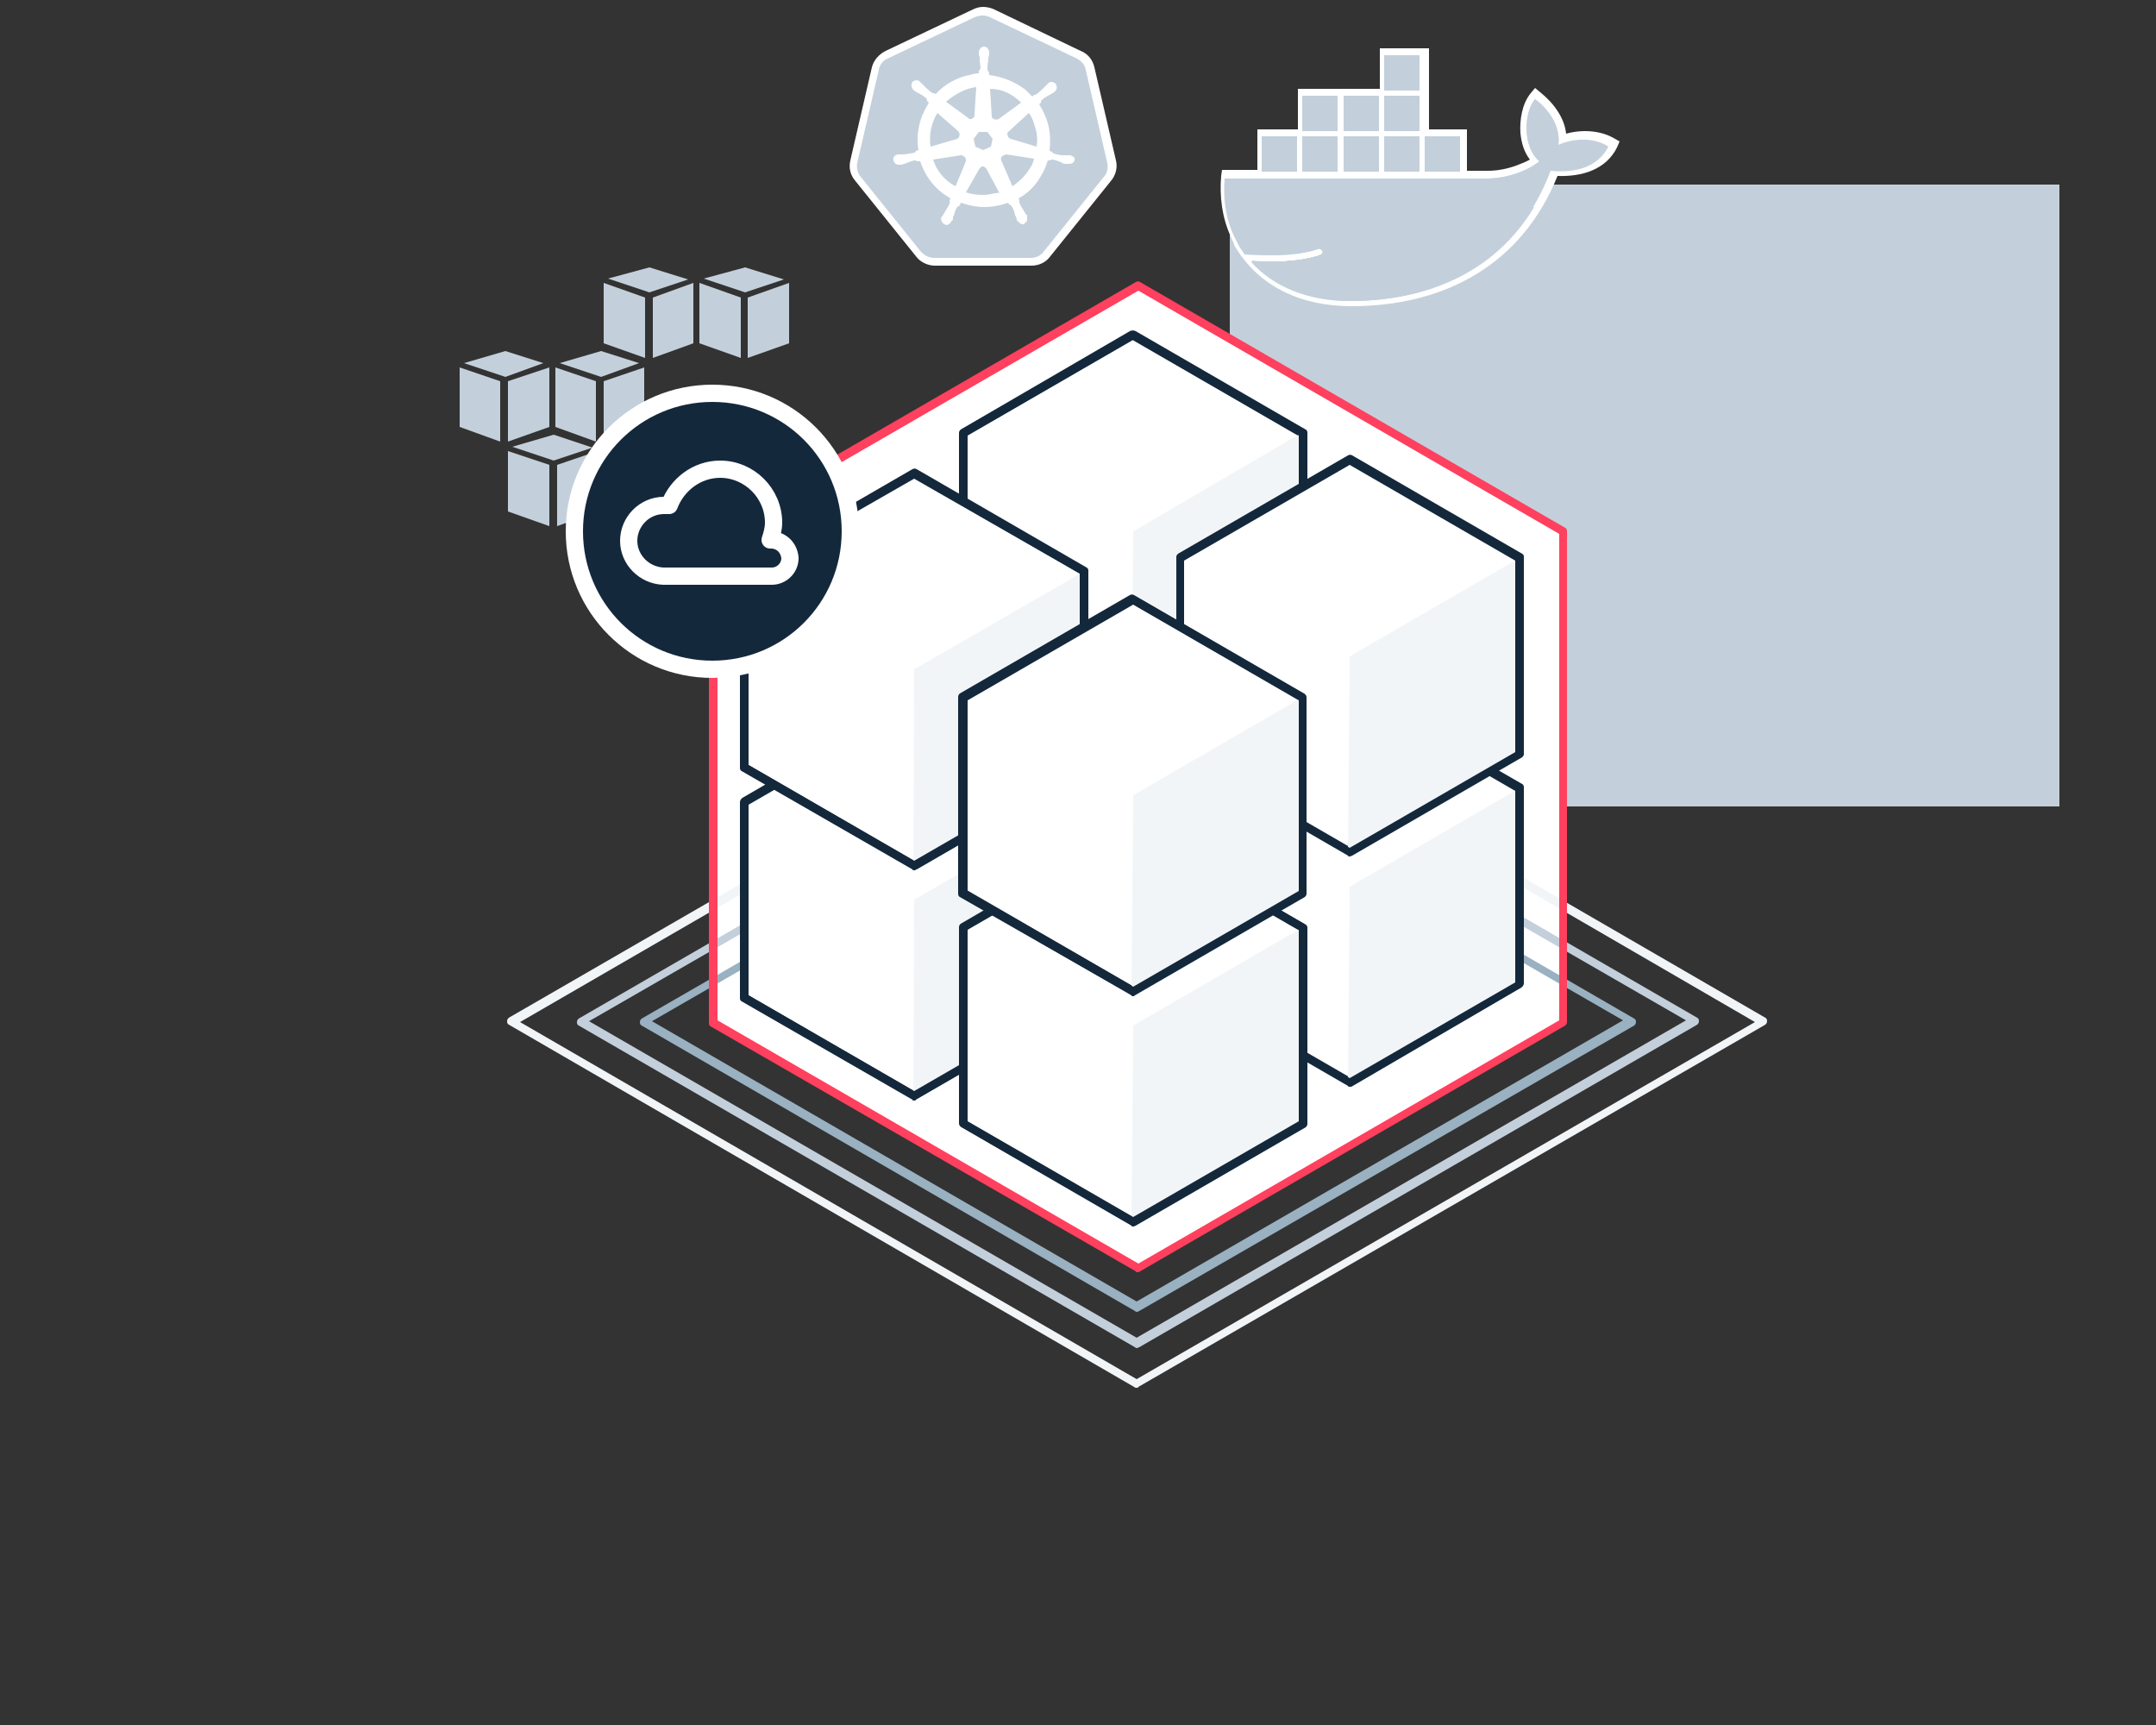 <?xml version="1.0" encoding="utf-8"?>
<!-- Generator: Adobe Illustrator 19.2.1, SVG Export Plug-In . SVG Version: 6.00 Build 0)  -->
<svg version="1.1" id="Layer_1" xmlns="http://www.w3.org/2000/svg" xmlns:xlink="http://www.w3.org/1999/xlink" x="0px" y="0px"
	 viewBox="0 0 250 200" style="enable-background:new 0 0 250 200;" xml:space="preserve">
<rect x="0" y="0" width="250" height="200" fill="#333333" stroke="none"/>
<style type="text/css">
	.st0{fill:#C3D0DB;}
	.st1{clip-path:url(illustration-03.svg);}
	.st2{clip-path:url(illustration-03.svg);}
	.st3{fill:#FFFFFF;}
	.st4{display:none;}
	.st5{display:inline;}
	.st6{fill:#F2F5F7;}
	.st7{fill:#99B1C1;}
	.st8{fill:#FF405E;}
	.st9{fill:#14283C;}
	.st10{fill:none;stroke:#FFFFFF;stroke-width:2;stroke-linecap:round;stroke-linejoin:round;stroke-miterlimit:10;}
</style>
<g>
	<g>
		<g id="Layer_1_1_">
			<g id="Square_40_">
				<path class="st0" d="M190.9,54.5c-0.1-0.1-0.2-0.1-0.3,0l-3.3,3.3c-0.1,0.1-0.1,0.2,0,0.3l3.3,3.3c0.1,0.1,0.2,0.1,0.3,0
					l3.3-3.3c0.1-0.1,0.1-0.2,0-0.3L190.9,54.5z"/>
			</g>
			<g id="Fourth_Row_5_">
				<g id="Square_39_">
					<path class="st0" d="M198.5,53.6l-3.3-3.3c-0.1-0.1-0.2-0.1-0.3,0l-3.3,3.3c-0.1,0.1-0.1,0.2,0,0.3l3.3,3.3
						c0.1,0.1,0.2,0.1,0.3,0l3.3-3.3C198.6,53.8,198.6,53.7,198.5,53.6z"/>
				</g>
				<g id="Square_38_">
					<path class="st0" d="M190,53.6l-3.3-3.3c-0.1-0.1-0.2-0.1-0.3,0l-3.3,3.3c-0.1,0.1-0.1,0.2,0,0.3l3.3,3.3
						c0.1,0.1,0.2,0.1,0.3,0l3.3-3.3C190.1,53.8,190.1,53.7,190,53.6z"/>
				</g>
			</g>
			<g id="Third_Row_5_">
				<g id="Square_37_">
					<path class="st0" d="M202.7,49.7l-3.3,3.3c-0.1,0.1-0.2,0.1-0.3,0l-3.3-3.3c-0.1-0.1-0.1-0.2,0-0.3l3.3-3.3
						c0.1-0.1,0.2-0.1,0.3,0l3.3,3.3C202.8,49.4,202.8,49.6,202.7,49.7z"/>
				</g>
				<g id="Square_36_">
					<path class="st0" d="M194.2,49.7l-3.3,3.3c-0.1,0.1-0.2,0.1-0.3,0l-3.3-3.3c-0.1-0.1-0.1-0.2,0-0.3l3.3-3.3
						c0.1-0.1,0.2-0.1,0.3,0l3.3,3.3C194.3,49.4,194.3,49.6,194.2,49.7z"/>
				</g>
				<g id="Square_35_">
					<path class="st0" d="M185.7,49.7l-3.3,3.3c-0.1,0.1-0.2,0.1-0.3,0l-3.3-3.3c-0.1-0.1-0.1-0.2,0-0.3l3.3-3.3
						c0.1-0.1,0.2-0.1,0.3,0l3.3,3.3C185.8,49.4,185.8,49.6,185.7,49.7z"/>
				</g>
			</g>
			<g id="Second_Row_5_">
				<g id="Square_34_">
					<path class="st0" d="M194.8,48.3c0.1,0.1,0.2,0.1,0.3,0l3.3-3.3c0.1-0.1,0.1-0.2,0-0.3l-3.3-3.3c-0.1-0.1-0.2-0.1-0.3,0
						l-3.3,3.3c-0.1,0.1-0.1,0.2,0,0.3L194.8,48.3z"/>
				</g>
				<g id="Square_33_">
					<path class="st0" d="M186.3,48.2c0.1,0.1,0.2,0.1,0.3,0L190,45c0.1-0.1,0.1-0.2,0-0.3l-3.3-3.3c-0.1-0.1-0.2-0.1-0.3,0
						l-3.3,3.3c-0.1,0.1-0.1,0.2,0,0.3L186.3,48.2z"/>
				</g>
			</g>
			<g id="Sqaure_5_">
				<path class="st0" d="M190.6,43.4c0.1,0.1,0.2,0.1,0.3,0l3.3-3.3c0.1-0.1,0.1-0.2,0-0.3l-3.3-3.3c-0.1-0.1-0.2-0.1-0.3,0
					l-3.3,3.3c-0.1,0.1-0.1,0.2,0,0.3L190.6,43.4z"/>
			</g>
			<g>
				<g>
					<path id="SVGID_63_" class="st0" d="M180.5,52.6l-1.7,1.7c-0.1,0.1-0.1,0.2,0,0.3l11.8,11.8c0.1,0.1,0.2,0.1,0.3,0l11.8-11.8
						c0.1-0.1,0.1-0.2,0-0.3l-1.7-1.7l-9.6,9.6c-0.4,0.4-1,0.4-1.4,0L180.5,52.6z"/>
				</g>
				<g>
					<defs>
						<path id="SVGID_1_" d="M180.5,52.6l-1.7,1.7c-0.1,0.1-0.1,0.2,0,0.3l11.8,11.8c0.1,0.1,0.2,0.1,0.3,0l11.8-11.8
							c0.1-0.1,0.1-0.2,0-0.3l-1.7-1.7l-9.6,9.6c-0.4,0.4-1,0.4-1.4,0L180.5,52.6z"/>
					</defs>
					<clipPath id="SVGID_2_">
						<use xlink:href="#SVGID_1_"  style="overflow:visible;"/>
					</clipPath>
					<g class="st1">
						<g>
							<rect id="SVGID_65_" x="142.6" y="21.4" class="st0" width="96.2" height="72.1"/>
						</g>
						<g>
							<defs>
								<rect id="SVGID_3_" x="142.6" y="21.4" width="96.2" height="72.1"/>
							</defs>
							<clipPath id="SVGID_4_">
								<use xlink:href="#SVGID_3_"  style="overflow:visible;"/>
							</clipPath>
							<g class="st2">
								<rect x="178.1" y="52" class="st0" width="25.2" height="15.1"/>
							</g>
						</g>
					</g>
				</g>
				<g>
					<g id="outline_20_">
						<path class="st3" d="M165.4,15h4.7v4.8h2.4c1.1,0,2.2-0.2,3.3-0.6c0.5-0.2,1.1-0.4,1.6-0.7c-0.7-0.9-1-2-1.1-3.1
							c-0.1-1.5,0.2-3.4,1.2-4.6l0.5-0.6l0.6,0.5c1.5,1.2,2.8,2.9,3,4.8c1.8-0.5,3.9-0.4,5.5,0.5l0.7,0.4l-0.3,0.7
							c-1.3,2.6-4.1,3.4-6.9,3.3c-4.1,10.2-13,15.1-23.9,15.1c-5.6,0-10.7-2.1-13.6-7.1v-0.1l-0.4-0.9c-1-2.2-1.3-4.6-1.1-7l0.1-0.7
							h4.1V15h4.7v-4.7h9.5V5.6h5.7V15H165.4z"/>
					</g>
					<g id="body_colors_20_">
						<g>
							<path class="st0" d="M180.7,16.8c0.3-2.5-1.5-4.4-2.7-5.3c-1.3,1.5-1.5,5.5,0.5,7.2c-1.2,1-3.6,2-6.1,2H142
								c-0.2,2.6,0.2,5,1.3,7.1l0.3,0.6c0.2,0.4,0.5,0.7,0.7,1.1l0,0c1.2,0.1,2.4,0.1,3.5,0.1l0,0c2.1,0,3.8-0.3,5-0.7
								c0.2-0.1,0.4,0,0.5,0.2s0,0.4-0.2,0.5s-0.3,0.1-0.5,0.2l0,0c-1,0.3-2.1,0.5-3.5,0.6c0.1,0-0.1,0-0.1,0s-0.1,0-0.2,0
								c-0.5,0-1.1,0-1.7,0c-0.7,0-1.3,0-2,0l0,0c2.5,2.8,6.5,4.5,11.4,4.5c10.5,0,19.4-4.7,23.3-15.1c2.8,0.3,5.5-0.4,6.7-2.8
								C184.7,15.8,182.2,16.1,180.7,16.8z"/>
						</g>
						<g>
							<path class="st0" d="M180.7,16.8c0.3-2.5-1.5-4.4-2.7-5.3c-1.3,1.5-1.5,5.5,0.5,7.2c-1.2,1-3.6,2-6.1,2H144
								c-0.1,4,1.4,7,4,8.8l0,0c2.1,0,3.8-0.3,5-0.7c0.2-0.1,0.4,0,0.5,0.2s0,0.4-0.2,0.5s-0.3,0.1-0.5,0.2l0,0
								c-1,0.3-2.2,0.5-3.6,0.6l0,0c3.6,1.8,8.7,1.8,14.7-0.5c6.7-2.6,12.8-7.4,17.2-13C180.9,16.8,180.8,16.8,180.7,16.8z"/>
						</g>
						<g>
							<path class="st0" d="M142.2,23.8c0.2,1.4,0.6,2.7,1.2,3.9l0.3,0.6c0.2,0.4,0.5,0.7,0.7,1.1c1.2,0.1,2.4,0.1,3.5,0.1
								c2.1,0,3.8-0.3,5-0.7c0.2-0.1,0.4,0,0.5,0.2s0,0.4-0.2,0.5s-0.3,0.1-0.5,0.2l0,0c-1,0.3-2.2,0.5-3.6,0.6c0,0-0.1,0-0.2,0
								c-0.5,0-1.1,0-1.7,0c-0.7,0-1.3,0-2.1,0c2.5,2.8,6.5,4.6,11.5,4.6c9,0,16.8-3.4,21.3-10.9h-35.7V23.8z"/>
						</g>
						<g>
							<path class="st0" d="M144.2,23.8c0.5,2.4,1.8,4.4,3.7,5.7c2.1,0,3.8-0.3,5-0.7c0.2-0.1,0.4,0,0.5,0.2s0,0.4-0.2,0.5
								s-0.3,0.1-0.5,0.2l0,0c-1,0.3-2.2,0.5-3.6,0.6c3.6,1.8,8.7,1.8,14.7-0.5c3.6-1.4,7-3.4,10.1-5.9h-29.7V23.8z"/>
						</g>
					</g>
					<g class="st4">
						<g class="st5">
							<path class="st0" d="M147.2,30.3c0.6,0,1.2,0,1.7,0h0.1l0,0c1.4-0.1,2.6-0.3,3.6-0.6l0,0c0.2-0.1,0.4-0.1,0.5-0.2
								c0.2-0.1,0.3-0.3,0.2-0.5s-0.3-0.3-0.5-0.2c-1.3,0.4-3,0.7-5,0.7l0,0c-1.1,0-2.2,0-3.5-0.1l0,0c-0.1,0-0.1,0-0.2,0
								c-0.2,0-0.4,0.1-0.4,0.3c0,0.2,0.1,0.4,0.3,0.4c0.3,0,0.5,0,0.8,0h0.1l0,0C145.8,30.2,146.5,30.3,147.2,30.3z"/>
						</g>
					</g>
					<g id="Containers_20_">
						<g>
							<path class="st0" d="M149.7,16.2h0.3v3.4h-0.3V16.2z M149.1,16.2h0.3v3.4h-0.3V16.2z M148.5,16.2h0.3v3.4h-0.3V16.2z
								 M147.9,16.2h0.3v3.4h-0.3V16.2z M147.2,16.2h0.3v3.4h-0.3V16.2z M146.6,16.2h0.3v3.4h-0.3V16.2z M146.3,15.8h4.1v4.1h-4.1
								V15.8z"/>
						</g>
						<g>
							<path class="st0" d="M154.5,11.4h0.3v3.4h-0.3V11.4z M153.8,11.4h0.3v3.4h-0.3V11.4z M153.2,11.4h0.3v3.4h-0.3V11.4z
								 M152.6,11.4h0.3v3.4h-0.3V11.4z M152,11.4h0.3v3.4H152V11.4z M151.4,11.4h0.3v3.4h-0.3V11.4z M151,11.1h4.1v4.1H151V11.1z"
								/>
						</g>
						<g>
							<path class="st0" d="M154.5,16.2h0.3v3.4h-0.3V16.2z M153.8,16.2h0.3v3.4h-0.3V16.2z M153.2,16.2h0.3v3.4h-0.3V16.2z
								 M152.6,16.2h0.3v3.4h-0.3V16.2z M152,16.2h0.3v3.4H152V16.2z M151.4,16.2h0.3v3.4h-0.3V16.2z M151,15.8h4.1v4.1H151V15.8z"
								/>
						</g>
						<g>
							<path class="st0" d="M159.2,16.2h0.3v3.4h-0.3V16.2z M158.6,16.2h0.3v3.4h-0.3V16.2z M158,16.2h0.3v3.4H158V16.2z
								 M157.3,16.2h0.3v3.4h-0.3V16.2z M156.7,16.2h0.3v3.4h-0.3V16.2z M156.1,16.2h0.3v3.4h-0.3V16.2z M155.8,15.8h4.1v4.1h-4.1
								V15.8z"/>
						</g>
						<g>
							<path class="st0" d="M159.2,11.4h0.3v3.4h-0.3V11.4z M158.6,11.4h0.3v3.4h-0.3V11.4z M158,11.4h0.3v3.4H158V11.4z
								 M157.3,11.4h0.3v3.4h-0.3V11.4z M156.7,11.4h0.3v3.4h-0.3V11.4z M156.1,11.4h0.3v3.4h-0.3V11.4z M155.8,11.1h4.1v4.1h-4.1
								V11.1z"/>
						</g>
						<g>
							<path class="st0" d="M163.9,16.2h0.3v3.4h-0.3V16.2z M163.3,16.2h0.3v3.4h-0.3V16.2z M162.7,16.2h0.3v3.4h-0.3V16.2z
								 M162.1,16.2h0.3v3.4h-0.3V16.2z M161.5,16.2h0.3v3.4h-0.3V16.2z M160.8,16.2h0.3v3.4h-0.3V16.2z M160.5,15.8h4.1v4.1h-4.1
								V15.8z"/>
						</g>
						<g>
							<path class="st0" d="M163.9,11.4h0.3v3.4h-0.3V11.4z M163.3,11.4h0.3v3.4h-0.3V11.4z M162.7,11.4h0.3v3.4h-0.3V11.4z
								 M162.1,11.4h0.3v3.4h-0.3V11.4z M161.5,11.4h0.3v3.4h-0.3V11.4z M160.8,11.4h0.3v3.4h-0.3V11.4z M160.5,11.1h4.1v4.1h-4.1
								V11.1z"/>
						</g>
						<g>
							<path class="st0" d="M163.9,6.7h0.3v3.4h-0.3V6.7z M163.3,6.7h0.3v3.4h-0.3V6.7z M162.7,6.7h0.3v3.4h-0.3V6.7z M162.1,6.7
								h0.3v3.4h-0.3V6.7z M161.5,6.7h0.3v3.4h-0.3V6.7z M160.8,6.7h0.3v3.4h-0.3V6.7z M160.5,6.4h4.1v4.1h-4.1V6.4z"/>
						</g>
						<g>
							<path class="st0" d="M168.7,16.2h0.3v3.4h-0.3V16.2z M168.1,16.2h0.3v3.4h-0.3V16.2z M167.4,16.2h0.3v3.4h-0.3V16.2z
								 M166.8,16.2h0.3v3.4h-0.3V16.2z M166.2,16.2h0.3v3.4h-0.3V16.2z M165.6,16.2h0.3v3.4h-0.3V16.2z M165.2,15.8h4.1v4.1h-4.1
								V15.8z"/>
						</g>
					</g>
					<g>
						<path class="st0" d="M157.9,34.8c-2.8-1.3-4.3-3.1-5.2-5.1c-1,0.3-2.3,0.5-3.7,0.6c-0.5,0-1.1,0-1.7,0c-0.7,0-1.4,0-2.2-0.1
							c2.6,2.6,5.7,4.5,11.6,4.6C157,34.8,157.5,34.8,157.9,34.8z"/>
					</g>
					<g>
						<path class="st0" d="M153.7,31.5c-0.4-0.5-0.8-1.2-1-1.8c-1,0.3-2.3,0.5-3.8,0.6C149.9,30.8,151.4,31.3,153.7,31.5z"/>
					</g>
				</g>
				<g>
					<g>
						<path class="st0" d="M108.4,30.4c-0.7,0-1.4-0.3-1.9-0.9l-7-8.7c-0.5-0.6-0.6-1.3-0.5-2L101.6,8c0.2-0.7,0.6-1.3,1.3-1.6
							L113,1.5c0.3-0.2,0.7-0.2,1-0.2s0.7,0.1,1,0.2l10.1,4.8c0.7,0.3,1.1,0.9,1.3,1.6l2.5,10.8c0.2,0.7,0,1.5-0.5,2l-7,8.7
							c-0.5,0.6-1.1,0.9-1.9,0.9L108.4,30.4L108.4,30.4z"/>
					</g>
					<g>
						<path class="st3" d="M114,1.8c0.3,0,0.6,0.1,0.8,0.2l10.1,4.8c0.5,0.3,0.9,0.7,1,1.3l2.5,10.8c0.1,0.6,0,1.2-0.4,1.6l-7,8.7
							c-0.4,0.5-0.9,0.7-1.5,0.7h-11.2c-0.6,0-1.1-0.3-1.5-0.7l-7-8.7c-0.4-0.5-0.5-1.1-0.4-1.6l2.5-10.8c0.1-0.6,0.5-1.1,1-1.3
							L113,2C113.5,1.8,113.8,1.8,114,1.8L114,1.8z M114,0.8L114,0.8c-0.4,0-0.8,0.1-1.2,0.3l-10.1,4.8c-0.8,0.4-1.4,1.1-1.6,1.9
							l-2.5,10.8c-0.2,0.9,0,1.7,0.6,2.4l7,8.7c0.5,0.7,1.4,1.1,2.2,1.1h11.2c0.9,0,1.7-0.4,2.2-1.1l7-8.7c0.6-0.7,0.8-1.6,0.6-2.4
							l-2.5-10.8c-0.2-0.9-0.8-1.6-1.6-1.9l-10-4.8C114.9,0.9,114.4,0.8,114,0.8L114,0.8L114,0.8z"/>
					</g>
					<g>
						<path class="st3" d="M124.1,18L124.1,18L124.1,18L124.1,18L124.1,18L124.1,18c-0.1,0-0.1,0-0.2,0s-0.3,0-0.4,0s-0.1,0-0.2,0
							l0,0c-0.4,0-0.8-0.1-1.1-0.2c-0.1-0.1-0.2-0.1-0.2-0.2l0,0l0,0l-0.3-0.1c0.1-0.9,0.1-1.9-0.1-2.8c-0.2-0.9-0.6-1.8-1.1-2.6
							l0.2-0.2l0,0c0-0.1,0-0.2,0.1-0.3c0.2-0.2,0.5-0.4,0.9-0.6l0,0c0.1,0,0.1-0.1,0.2-0.1c0.1-0.1,0.2-0.1,0.3-0.2
							c0,0,0.1,0,0.1-0.1l0,0l0,0c0.3-0.2,0.3-0.6,0.1-0.9c-0.1-0.1-0.3-0.2-0.5-0.2s-0.3,0.1-0.4,0.2l0,0l0,0l0,0l-0.1,0.1
							c-0.1,0.1-0.2,0.2-0.3,0.3l-0.1,0.1l0,0c-0.3,0.3-0.5,0.5-0.8,0.7c-0.1,0-0.1,0.1-0.2,0.1h-0.1l0,0l0,0l-0.2,0.2
							c-0.3-0.3-0.5-0.5-0.8-0.8c-1.2-0.9-2.6-1.5-4.2-1.7V8.4l0,0c-0.1-0.1-0.1-0.1-0.2-0.3c0-0.3,0-0.7,0.1-1.1l0,0
							c0-0.1,0-0.1,0-0.2s0-0.2,0.1-0.4V6.2V6.1l0,0l0,0c0-0.4-0.3-0.7-0.6-0.7c-0.2,0-0.3,0.1-0.4,0.2s-0.2,0.3-0.2,0.5l0,0l0,0
							l0,0v0.1c0,0.1,0,0.3,0.1,0.4c0,0.1,0,0.1,0,0.2l0,0c0,0.4,0.1,0.8,0.1,1.1c0,0.1-0.1,0.2-0.2,0.3l0,0l0,0v0.3
							c-0.4,0-0.7,0.1-1.1,0.2c-1.5,0.3-2.9,1.1-3.9,2.2l-0.2-0.1l0,0h-0.1c-0.1,0-0.1,0-0.2-0.1c-0.3-0.2-0.5-0.4-0.8-0.7l0,0
							l-0.1-0.1c-0.1-0.1-0.2-0.2-0.3-0.3c0,0-0.1,0-0.1-0.1l0,0l0,0c-0.1-0.1-0.3-0.2-0.4-0.2c-0.2,0-0.4,0.1-0.5,0.2
							c-0.2,0.3-0.1,0.7,0.1,0.9l0,0l0,0l0,0l0.1,0.1c0.1,0.1,0.2,0.1,0.3,0.2c0.1,0,0.1,0.1,0.2,0.1l0,0c0.4,0.2,0.7,0.4,0.9,0.6
							c0.1,0.1,0.1,0.2,0.1,0.3l0,0l0,0l0.2,0.2c0,0.1-0.1,0.1-0.1,0.2c-1,1.6-1.4,3.4-1.1,5.3l-0.3,0.1l0,0c0,0.1-0.1,0.2-0.2,0.2
							c-0.3,0.1-0.7,0.1-1.1,0.2l0,0c-0.1,0-0.1,0-0.2,0s-0.2,0-0.4,0h-0.1c0,0,0,0-0.1,0l0,0l0,0c-0.4,0.1-0.6,0.4-0.5,0.7
							c0.1,0.3,0.3,0.5,0.6,0.5c0.1,0,0.1,0,0.2,0l0,0l0,0l0,0h0.1c0.1,0,0.2-0.1,0.4-0.1c0.1,0,0.1-0.1,0.2-0.1l0,0
							c0.4-0.1,0.7-0.3,1-0.3l0,0c0.1,0,0.2,0.1,0.3,0.1l0,0l0,0h0.3c0.5,1.5,1.4,2.8,2.6,3.7c0.3,0.2,0.6,0.4,0.9,0.6l-0.1,0.3l0,0
							c0,0.1,0.1,0.2,0,0.3c-0.1,0.3-0.3,0.6-0.5,0.9l0,0c0,0.1-0.1,0.1-0.1,0.2c-0.1,0.1-0.1,0.2-0.2,0.3c0,0,0,0.1-0.1,0.1l0,0
							l0,0l0,0c-0.2,0.3,0,0.7,0.3,0.9c0.1,0,0.2,0.1,0.2,0.1c0.2,0,0.5-0.2,0.6-0.4l0,0l0,0l0,0c0,0,0-0.1,0.1-0.1
							c0.1-0.1,0.1-0.2,0.1-0.4c0-0.1,0-0.1,0.1-0.2l0,0c0.1-0.4,0.2-0.7,0.4-1c0.1-0.1,0.2-0.1,0.3-0.2l0,0l0,0l0.1-0.3
							c0.9,0.3,1.8,0.5,2.8,0.5c0.6,0,1.2-0.1,1.7-0.2c0.4-0.1,0.7-0.2,1-0.3l0.1,0.2l0,0c0.1,0,0.2,0.1,0.3,0.2
							c0.2,0.3,0.3,0.6,0.4,1l0,0c0,0.1,0,0.1,0.1,0.2c0,0.1,0.1,0.2,0.1,0.4c0,0,0,0.1,0.1,0.1l0,0l0,0l0,0
							c0.1,0.2,0.4,0.4,0.6,0.4c0.1,0,0.2,0,0.2-0.1c0.1-0.1,0.3-0.2,0.3-0.4s0-0.3,0-0.5l0,0l0,0l0,0c0,0,0-0.1-0.1-0.1
							c-0.1-0.1-0.1-0.2-0.2-0.3c0-0.1-0.1-0.1-0.1-0.2l0,0c-0.2-0.3-0.4-0.6-0.5-0.9c0-0.1,0-0.2,0-0.3l0,0l0,0l-0.1-0.2
							c1.1-0.6,2-1.5,2.6-2.6c0.4-0.6,0.6-1.2,0.8-1.8h0.2l0,0c0.1,0,0.1-0.1,0.3-0.1l0,0c0.3,0,0.7,0.2,1,0.3l0,0
							c0.1,0,0.1,0.1,0.2,0.1c0.1,0.1,0.2,0.1,0.4,0.1h0.1c0,0,0,0,0.1,0l0,0c0.1,0,0.1,0,0.2,0c0.3,0,0.6-0.2,0.6-0.5
							C124.7,18.4,124.5,18.1,124.1,18L124.1,18z M114.9,17l-0.9,0.4l-0.9-0.4l-0.2-0.9l0.6-0.8h1l0.6,0.8L114.9,17L114.9,17z
							 M120.1,15c0.2,0.7,0.2,1.4,0.1,2l-3-0.9c-0.3-0.1-0.4-0.4-0.4-0.6c0-0.1,0.1-0.2,0.1-0.2l2.4-2.2
							C119.7,13.6,119.9,14.3,120.1,15L120.1,15z M118.4,11.9l-2.6,1.9c-0.2,0.1-0.5,0.1-0.7-0.1c-0.1-0.1-0.1-0.1-0.1-0.2l-0.2-3.2
							C116.2,10.3,117.4,10.9,118.4,11.9L118.4,11.9z M112.6,10.2c0.2,0,0.4-0.1,0.6-0.1l-0.2,3.2c0,0.3-0.2,0.5-0.5,0.5
							c-0.1,0-0.2,0-0.2-0.1l-2.6-1.9C110.5,11.1,111.5,10.5,112.6,10.2L112.6,10.2z M108.7,13.1l2.4,2.1c0.2,0.2,0.2,0.5,0.1,0.7
							c-0.1,0.1-0.1,0.1-0.2,0.2l-3.1,0.9C107.7,15.6,108,14.2,108.7,13.1L108.7,13.1z M108.2,18.5l3.2-0.5c0.3,0,0.5,0.2,0.6,0.4
							c0,0.1,0,0.2,0,0.3l0,0l-1.2,2.9C109.5,20.9,108.6,19.8,108.2,18.5L108.2,18.5z M115.4,22.4c-0.5,0.1-0.9,0.2-1.4,0.2
							c-0.7,0-1.4-0.1-2-0.3l1.6-2.8c0.2-0.2,0.4-0.3,0.6-0.1c0.1,0.1,0.2,0.1,0.2,0.2l0,0l1.5,2.8
							C115.8,22.3,115.6,22.4,115.4,22.4L115.4,22.4z M119.3,19.7c-0.5,0.8-1.2,1.4-1.9,1.9l-1.3-3c-0.1-0.2,0-0.5,0.3-0.6
							c0.1,0,0.2-0.1,0.3-0.1l3.2,0.5C119.8,18.9,119.6,19.3,119.3,19.7L119.3,19.7z"/>
					</g>
				</g>
				<g>
					<g>
						<g>
							<polygon class="st0" points="63.7,61 58.9,59.3 58.9,52.3 63.7,53.9 							"/>
						</g>
						<g>
							<polygon class="st0" points="64.6,61 69.3,59.3 69.3,52.3 64.6,53.9 							"/>
						</g>
						<g>
							<polygon class="st0" points="59.4,51.8 64.2,50.4 68.7,51.9 64.2,53.4 							"/>
						</g>
					</g>
					<g>
						<g>
							<polygon class="st0" points="58,51.2 53.3,49.5 53.3,42.6 58,44.2 							"/>
						</g>
						<g>
							<polygon class="st0" points="58.9,51.2 63.7,49.5 63.7,42.6 58.9,44.2 							"/>
						</g>
						<g>
							<polygon class="st0" points="53.8,42.1 58.6,40.7 63,42.1 58.6,43.7 							"/>
						</g>
					</g>
					<g>
						<g>
							<polygon class="st0" points="69.1,51.2 64.4,49.5 64.4,42.6 69.1,44.2 							"/>
						</g>
						<g>
							<polygon class="st0" points="70,51.2 74.7,49.5 74.7,42.6 70,44.2 							"/>
						</g>
						<g>
							<polygon class="st0" points="64.9,42.1 69.7,40.7 74.1,42.1 69.7,43.7 							"/>
						</g>
					</g>
					<g>
						<g>
							<polygon class="st0" points="74.8,41.5 70,39.8 70,32.8 74.8,34.5 							"/>
						</g>
						<g>
							<polygon class="st0" points="75.7,41.5 80.4,39.8 80.4,32.8 75.7,34.5 							"/>
						</g>
						<g>
							<polygon class="st0" points="70.5,32.3 75.3,31 79.8,32.4 75.3,33.9 							"/>
						</g>
					</g>
					<g>
						<g>
							<polygon class="st0" points="85.9,41.5 81.1,39.8 81.1,32.8 85.9,34.5 							"/>
						</g>
						<g>
							<polygon class="st0" points="86.7,41.5 91.5,39.8 91.5,32.8 86.7,34.5 							"/>
						</g>
						<g>
							<polygon class="st0" points="81.6,32.3 86.4,31 90.9,32.4 86.4,33.9 							"/>
						</g>
					</g>
				</g>
				<g>
					<polygon class="st3" points="82.7,61.6 131.9,33.2 181.2,61.6 181.2,118.6 131.9,147 82.7,118.6 					"/>
				</g>
				<g>
					<path class="st6" d="M131.8,160.9c-0.1,0-0.2,0-0.3-0.1l-72.5-42c-0.2-0.1-0.2-0.3-0.2-0.4c0-0.2,0.1-0.3,0.2-0.4l72.7-42
						c0.2-0.1,0.3-0.1,0.5,0l72.5,42c0.2,0.1,0.2,0.3,0.2,0.4c0,0.2-0.1,0.3-0.2,0.4l-72.7,42C132,160.9,131.9,160.9,131.8,160.9z
						 M60.3,118.5l71.5,41.4l71.7-41.4L132,77L60.3,118.5z"/>
				</g>
				<g>
					<path class="st7" d="M131.9,152.1c-0.1,0-0.2,0-0.3-0.1l-57.2-33.1c-0.2-0.1-0.2-0.3-0.2-0.4c0-0.2,0.1-0.3,0.2-0.4L131.8,85
						c0.2-0.1,0.3-0.1,0.5,0l57.2,33.1c0.2,0.1,0.2,0.3,0.2,0.4c0,0.2-0.1,0.3-0.2,0.4L132.1,152C132,152,132,152.1,131.9,152.1z
						 M75.6,118.4l56.2,32.5l56.4-32.6L132,85.9L75.6,118.4z"/>
				</g>
				<g>
					<path class="st0" d="M131.9,156.3c-0.1,0-0.2,0-0.3-0.1l-64.5-37.3c-0.2-0.1-0.2-0.3-0.2-0.4c0-0.2,0.1-0.3,0.2-0.4l64.7-37.4
						c0.2-0.1,0.3-0.1,0.5,0l64.5,37.3c0.2,0.1,0.2,0.3,0.2,0.4c0,0.2-0.1,0.3-0.2,0.4l-64.7,37.4
						C132,156.2,131.9,156.3,131.9,156.3z M68.3,118.4l63.5,36.7l63.7-36.8L132,81.7L68.3,118.4z"/>
				</g>
				<g>
					<path class="st8" d="M131.9,147.5c-0.1,0-0.2,0-0.2-0.1L82.4,119c-0.2-0.1-0.2-0.3-0.2-0.4v-57c0-0.2,0.1-0.3,0.2-0.4
						l49.3-28.5c0.2-0.1,0.3-0.1,0.5,0l49.3,28.5c0.2,0.1,0.2,0.3,0.2,0.4v56.9c0,0.2-0.1,0.3-0.2,0.4l-49.3,28.5
						C132.1,147.5,132,147.5,131.9,147.5z M83.2,118.3l48.8,28.2l48.8-28.2V61.9L132,33.7L83.2,61.9V118.3z"/>
				</g>
				<g>
					<g>
						<polygon class="st3" points="111.6,76.9 131.3,65.6 151,76.9 151,99.7 131.3,111.1 111.6,99.7 						"/>
						<path class="st9" d="M131.3,111.6c-0.1,0-0.2,0-0.2-0.1l-19.7-11.4c-0.2-0.1-0.2-0.3-0.2-0.4V76.9c0-0.2,0.1-0.3,0.2-0.4
							L131,65.1c0.2-0.1,0.3-0.1,0.5,0l19.7,11.4c0.2,0.1,0.2,0.3,0.2,0.4v22.7c0,0.2-0.1,0.3-0.2,0.4l-19.7,11.4
							C131.5,111.5,131.4,111.6,131.3,111.6z M112.1,99.4l19.2,11.1l19.2-11.1V77.2l-19.2-11.1l-19.2,11.1
							C112.1,77.2,112.1,99.4,112.1,99.4z"/>
					</g>
					<g>
						<polygon class="st6" points="150.9,76.9 131.4,88.3 131.2,111.1 151.1,99.6 						"/>
					</g>
					<g>
						<path class="st9" d="M131.4,111.5c-0.1,0-0.2,0-0.2-0.1L111.5,100c-0.2-0.1-0.2-0.3-0.2-0.4V76.9c0-0.2,0.1-0.3,0.2-0.4
							l19.7-11.4c0.2-0.1,0.3-0.1,0.5,0l19.7,11.4c0.2,0.1,0.2,0.3,0.2,0.4v22.7c0,0.2-0.1,0.3-0.2,0.4l-19.7,11.4
							C131.5,111.5,131.5,111.5,131.4,111.5z M112.2,99.4l19.2,11.1l19.2-11.1V77.2l-19.2-11.1l-19.2,11.1V99.4z"/>
					</g>
					<g>
						<polygon class="st3" points="136.8,91.3 156.5,80 176.2,91.3 176.2,114.1 156.5,125.4 136.8,114.1 						"/>
						<path class="st9" d="M156.5,125.9c-0.1,0-0.2,0-0.2-0.1l-19.7-11.4c-0.2-0.1-0.2-0.3-0.2-0.4V91.3c0-0.2,0.1-0.3,0.2-0.4
							l19.7-11.4c0.2-0.1,0.3-0.1,0.5,0l19.7,11.4c0.2,0.1,0.2,0.3,0.2,0.4V114c0,0.2-0.1,0.3-0.2,0.4l-19.7,11.4
							C156.6,125.9,156.5,125.9,156.5,125.9z M137.3,113.8l19.2,11.1l19.2-11.1V91.6l-19.2-11.1l-19.2,11.1V113.8z"/>
					</g>
					<g>
						<polygon class="st6" points="176,91.5 156.5,102.8 156.3,125.6 176.2,114.2 						"/>
					</g>
					<g>
						<path class="st9" d="M156.5,126c-0.1,0-0.2,0-0.2-0.1l-19.7-11.4c-0.2-0.1-0.2-0.3-0.2-0.4V91.4c0-0.2,0.1-0.3,0.2-0.4
							l19.7-11.4c0.2-0.1,0.3-0.1,0.5,0L176.4,91c0.2,0.1,0.2,0.3,0.2,0.4v22.7c0,0.2-0.1,0.3-0.2,0.4L156.7,126
							C156.6,126,156.5,126,156.5,126z M137.3,113.9l19.2,11.1l19.2-11.1V91.7l-19.2-11.1l-19.2,11.1V113.9z"/>
					</g>
					<g>
						<polygon class="st3" points="86.3,92.9 106,81.6 125.7,92.9 125.7,115.7 106,127 86.3,115.7 						"/>
						<path class="st9" d="M106,127.5c-0.1,0-0.2,0-0.2-0.1L86.1,116c-0.2-0.1-0.2-0.3-0.2-0.4V92.9c0-0.2,0.1-0.3,0.2-0.4
							l19.7-11.4c0.2-0.1,0.3-0.1,0.5,0L126,92.5c0.2,0.1,0.2,0.3,0.2,0.4v22.7c0,0.2-0.1,0.3-0.2,0.4l-19.7,11.4
							C106.2,127.5,106.1,127.5,106,127.5z M86.8,115.4l19.2,11.1l19.2-11.1V93.2L106,82.1L86.8,93.2V115.4z"/>
					</g>
					<g>
						<polygon class="st6" points="125.6,93 106,104.3 105.9,127.2 125.7,115.7 						"/>
					</g>
					<g>
						<path class="st9" d="M106,127.6c-0.1,0-0.2,0-0.2-0.1L86,116.1c-0.2-0.1-0.2-0.3-0.2-0.4V93c0-0.2,0.1-0.3,0.2-0.4l19.7-11.4
							c0.2-0.1,0.3-0.1,0.5,0l19.7,11.4c0.2,0.1,0.2,0.3,0.2,0.4v22.7c0,0.2-0.1,0.3-0.2,0.4l-19.7,11.4
							C106.2,127.6,106.1,127.6,106,127.6z M86.8,115.4l19.2,11.1l19.2-11.1V93.3L106,82.2L86.8,93.3V115.4z"/>
					</g>
					<g>
						<polygon class="st3" points="111.6,107.5 131.3,96.1 151,107.5 151,130.2 131.3,141.6 111.6,130.2 						"/>
						<path class="st9" d="M131.3,142.1c-0.1,0-0.2,0-0.2-0.1l-19.7-11.4c-0.2-0.1-0.2-0.3-0.2-0.4v-22.7c0-0.2,0.1-0.3,0.2-0.4
							L131,95.7c0.2-0.1,0.3-0.1,0.5,0l19.7,11.4c0.2,0.1,0.2,0.3,0.2,0.4v22.7c0,0.2-0.1,0.3-0.2,0.4L131.5,142
							C131.5,142.1,131.4,142.1,131.3,142.1z M112.1,130l19.2,11.1l19.2-11.1v-22.2l-19.2-11.1l-19.2,11.1
							C112.1,107.8,112.1,130,112.1,130z"/>
					</g>
					<g>
						<polygon class="st6" points="150.9,107.6 131.4,118.9 131.2,141.8 151.1,130.3 						"/>
					</g>
					<g>
						<path class="st9" d="M131.4,142.2c-0.1,0-0.2,0-0.2-0.1l-19.7-11.4c-0.2-0.1-0.2-0.3-0.2-0.4v-22.7c0-0.2,0.1-0.3,0.2-0.4
							l19.7-11.4c0.2-0.1,0.3-0.1,0.5,0l19.7,11.4c0.2,0.1,0.2,0.3,0.2,0.4v22.7c0,0.2-0.1,0.3-0.2,0.4l-19.7,11.4
							C131.5,142.2,131.5,142.2,131.4,142.2z M112.2,130l19.2,11.1l19.2-11.1v-22.2l-19.2-11.1l-19.2,11.1V130z"/>
					</g>
				</g>
				<g>
					<g>
						<polygon class="st3" points="111.6,50.2 131.3,38.9 151,50.2 151,73 131.3,84.3 111.6,73 						"/>
						<path class="st9" d="M131.3,84.8c-0.1,0-0.2,0-0.2-0.1l-19.7-11.4c-0.2-0.1-0.2-0.3-0.2-0.4V50.2c0-0.2,0.1-0.3,0.2-0.4
							L131,38.4c0.2-0.1,0.3-0.1,0.5,0l19.7,11.4c0.2,0.1,0.2,0.3,0.2,0.4V73c0,0.2-0.1,0.3-0.2,0.4l-19.7,11.4
							C131.5,84.8,131.4,84.8,131.3,84.8z M112.1,72.7l19.2,11.1l19.2-11.1V50.5l-19.2-11.1l-19.2,11.1
							C112.1,50.5,112.1,72.7,112.1,72.7z"/>
					</g>
					<g>
						<polygon class="st6" points="150.9,50.2 131.4,61.6 131.2,84.4 151.1,72.9 						"/>
					</g>
					<g>
						<path class="st9" d="M131.4,84.8c-0.1,0-0.2,0-0.2-0.1l-19.7-11.4c-0.2-0.1-0.2-0.3-0.2-0.4V50.2c0-0.2,0.1-0.3,0.2-0.4
							l19.7-11.4c0.2-0.1,0.3-0.1,0.5,0l19.7,11.4c0.2,0.1,0.2,0.3,0.2,0.4v22.7c0,0.2-0.1,0.3-0.2,0.4l-19.7,11.4
							C131.5,84.8,131.5,84.8,131.4,84.8z M112.2,72.6l19.2,11.1l19.2-11.1V50.5l-19.2-11.1l-19.2,11.1V72.6z"/>
					</g>
					<g>
						<polygon class="st3" points="136.8,64.6 156.5,53.2 176.2,64.6 176.2,87.4 156.5,98.7 136.8,87.4 						"/>
						<path class="st9" d="M156.5,99.2c-0.1,0-0.2,0-0.2-0.1l-19.7-11.4c-0.2-0.1-0.2-0.3-0.2-0.4V64.6c0-0.2,0.1-0.3,0.2-0.4
							l19.7-11.4c0.2-0.1,0.3-0.1,0.5,0l19.7,11.4c0.2,0.1,0.2,0.3,0.2,0.4v22.7c0,0.2-0.1,0.3-0.2,0.4l-19.7,11.4
							C156.6,99.2,156.5,99.2,156.5,99.2z M137.3,87.1l19.2,11.1l19.2-11.1V64.9l-19.2-11.1l-19.2,11.1V87.1z"/>
					</g>
					<g>
						<polygon class="st6" points="176,64.8 156.5,76.1 156.3,98.9 176.2,87.5 						"/>
					</g>
					<g>
						<path class="st9" d="M156.5,99.3c-0.1,0-0.2,0-0.2-0.1l-19.7-11.4c-0.2-0.1-0.2-0.3-0.2-0.4V64.7c0-0.2,0.1-0.3,0.2-0.4
							l19.7-11.4c0.2-0.1,0.3-0.1,0.5,0l19.7,11.4c0.2,0.1,0.2,0.3,0.2,0.4v22.7c0,0.2-0.1,0.3-0.2,0.4l-19.7,11.4
							C156.6,99.3,156.5,99.3,156.5,99.3z M137.3,87.2l19.2,11.1l19.2-11.1V65l-19.2-11.1L137.3,65V87.2z"/>
					</g>
					<g>
						<polygon class="st3" points="86.3,66.2 106,54.8 125.7,66.2 125.7,89 106,100.3 86.3,89 						"/>
						<path class="st9" d="M106,100.8c-0.1,0-0.2,0-0.2-0.1L86.1,89.4c-0.2-0.1-0.2-0.3-0.2-0.4V66.2c0-0.2,0.1-0.3,0.2-0.4
							l19.7-11.4c0.2-0.1,0.3-0.1,0.5,0L126,65.8c0.2,0.1,0.2,0.3,0.2,0.4V89c0,0.2-0.1,0.3-0.2,0.4l-19.7,11.4
							C106.2,100.8,106.1,100.8,106,100.8z M86.8,88.7L106,99.8l19.2-11.1V66.5L106,55.4L86.8,66.5V88.7z"/>
					</g>
					<g>
						<polygon class="st6" points="125.6,66.3 106,77.6 105.9,100.5 125.7,89 						"/>
					</g>
					<g>
						<path class="st9" d="M106,100.9c-0.1,0-0.2,0-0.2-0.1L86,89.4c-0.2-0.1-0.2-0.3-0.2-0.4V66.3c0-0.2,0.1-0.3,0.2-0.4l19.7-11.4
							c0.2-0.1,0.3-0.1,0.5,0l19.7,11.4c0.2,0.1,0.2,0.3,0.2,0.4V89c0,0.2-0.1,0.3-0.2,0.4l-19.7,11.4
							C106.2,100.9,106.1,100.9,106,100.9z M86.8,88.7L106,99.8l19.2-11.1V66.5l-19.2-11l-19.2,11V88.7z"/>
					</g>
					<g>
						<polygon class="st3" points="111.6,80.8 131.3,69.4 151,80.8 151,103.5 131.3,114.9 111.6,103.5 						"/>
						<path class="st9" d="M131.3,115.4c-0.1,0-0.2,0-0.2-0.1L111.3,104c-0.2-0.1-0.2-0.3-0.2-0.4V80.8c0-0.2,0.1-0.3,0.2-0.4
							L131,69c0.2-0.1,0.3-0.1,0.5,0l19.7,11.4c0.2,0.1,0.2,0.3,0.2,0.4v22.7c0,0.2-0.1,0.3-0.2,0.4l-19.7,11.4
							C131.5,115.4,131.4,115.4,131.3,115.4z M112.1,103.2l19.2,11.1l19.2-11.1V81.1L131.3,70l-19.2,11.1
							C112.1,81.1,112.1,103.2,112.1,103.2z"/>
					</g>
					<g>
						<polygon class="st6" points="150.9,80.9 131.4,92.2 131.2,115.1 151.1,103.6 						"/>
					</g>
					<g>
						<path class="st9" d="M131.4,115.5c-0.1,0-0.2,0-0.2-0.1L111.4,104c-0.2-0.1-0.2-0.3-0.2-0.4V80.9c0-0.2,0.1-0.3,0.2-0.4
							l19.7-11.4c0.2-0.1,0.3-0.1,0.5,0l19.7,11.4c0.2,0.1,0.2,0.3,0.2,0.4v22.7c0,0.2-0.1,0.3-0.2,0.4l-19.7,11.4
							C131.5,115.5,131.5,115.5,131.4,115.5z M112.2,103.3l19.2,11.1l19.2-11.1V81.2l-19.2-11.1l-19.2,11.1V103.3z"/>
					</g>
				</g>
				<g>
					<g>
						<path class="st9" d="M82.6,77.6c-8.8,0-16-7.2-16-16s7.2-16,16-16s16,7.2,16,16S91.4,77.6,82.6,77.6z"/>
					</g>
					<g>
						<path class="st3" d="M82.6,46.6c8.3,0,15,6.7,15,15s-6.7,15-15,15s-15-6.7-15-15S74.3,46.6,82.6,46.6 M82.6,44.6
							c-9.4,0-17,7.6-17,17s7.6,17,17,17s17-7.6,17-17S92,44.6,82.6,44.6L82.6,44.6z"/>
					</g>
				</g>
			</g>
		</g>
		<g id="Layer_2">
		</g>
	</g>
</g>
<g>
	<path class="st10" d="M89.4,62.6h-0.1c0.2-0.6,0.4-1.3,0.4-2c0-3.4-2.8-6.2-6.2-6.2c-2.7,0-5,1.8-5.9,4.2c-0.2,0-0.4,0-0.6,0
		c-2.3,0-4.1,1.9-4.1,4.1c0,2.2,1.8,4,4,4.1l12.6,0c1.1,0,2.1-0.9,2.1-2.1C91.5,63.5,90.6,62.6,89.4,62.6z"/>
</g>
</svg>
